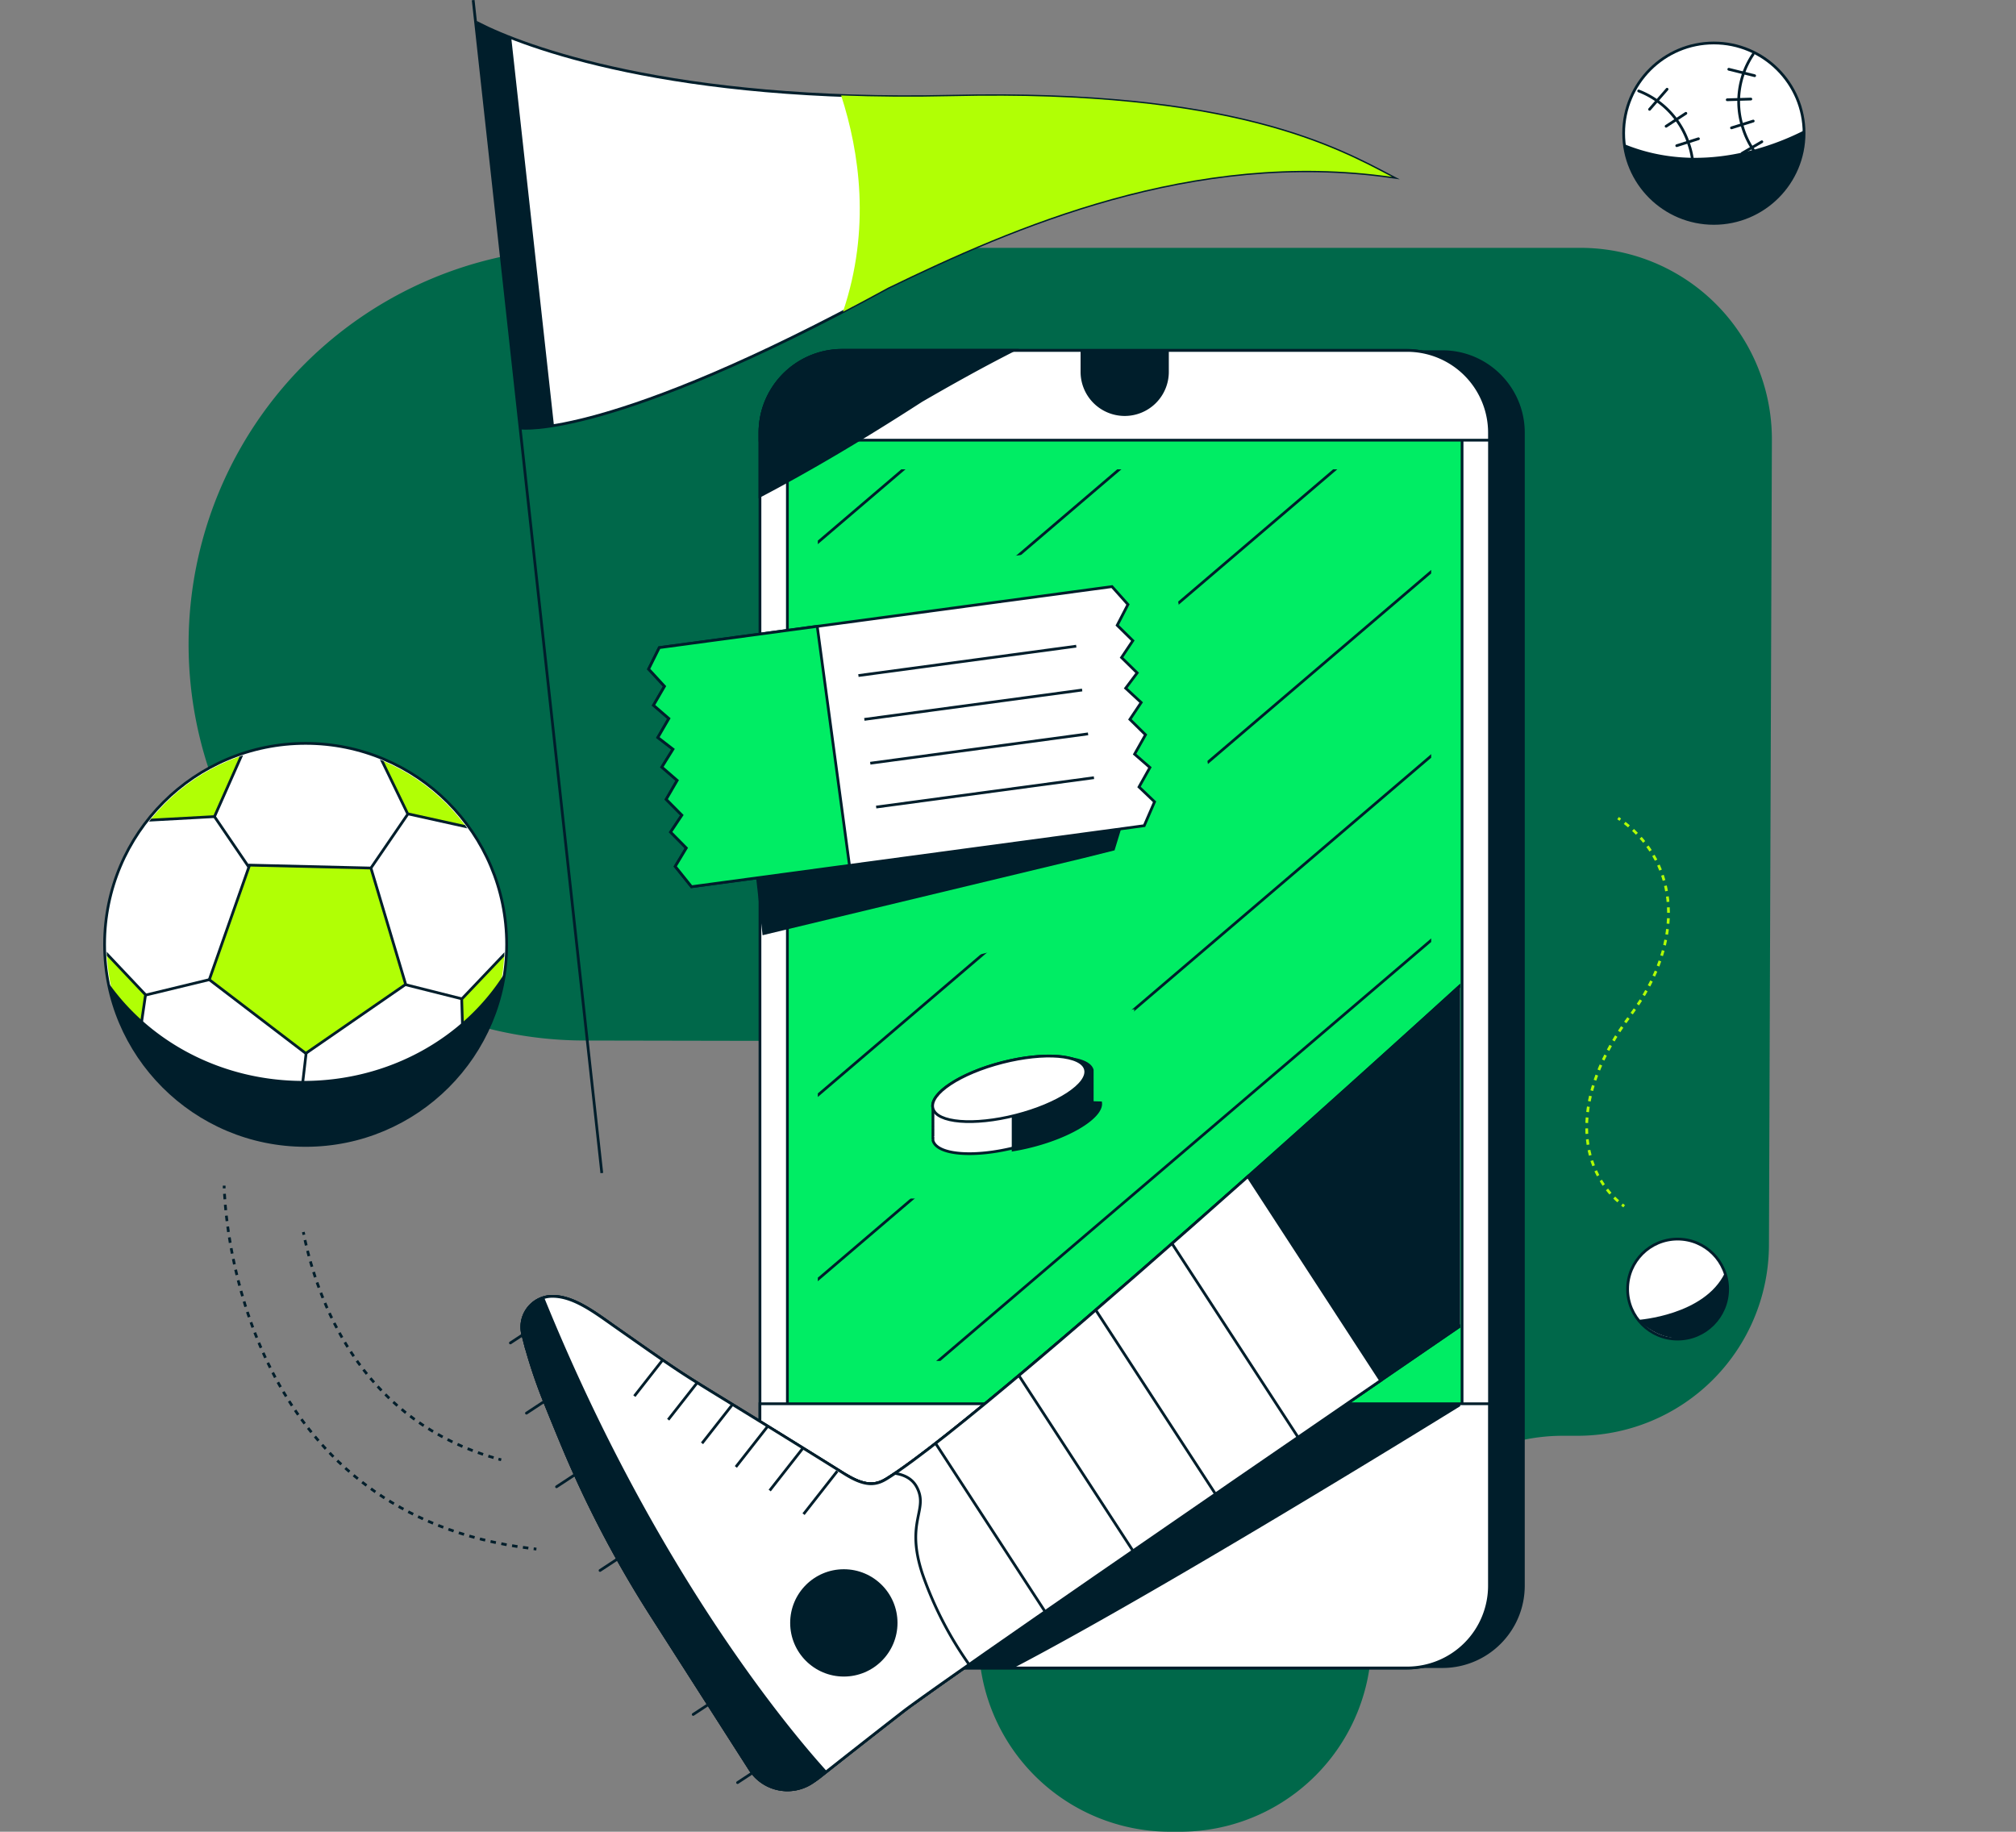 <svg xmlns="http://www.w3.org/2000/svg" xmlns:xlink="http://www.w3.org/1999/xlink" viewBox="0 0 735.24 668.08"><rect x="0" y="0" width="735.24" height="668.08" fill="#808080" stroke="none"/><defs><style>.cls-1,.cls-14,.cls-19,.cls-20,.cls-21,.cls-22,.cls-9{fill:none;}.cls-2{isolation:isolate;}.cls-3{fill:#00684a;}.cls-12,.cls-4{fill:#001e2b;}.cls-11,.cls-12,.cls-14,.cls-16,.cls-17,.cls-19,.cls-20,.cls-4,.cls-5,.cls-9{stroke:#001e2b;}.cls-12,.cls-16,.cls-17,.cls-19,.cls-20,.cls-21,.cls-22,.cls-4,.cls-5,.cls-9{stroke-miterlimit:10;}.cls-4{stroke-width:0;}.cls-11,.cls-5,.cls-8{fill:#fff;}.cls-17,.cls-6{fill:#00ed64;}.cls-7{clip-path:url(#clip-path);}.cls-10{clip-path:url(#clip-path-3);}.cls-11,.cls-14{stroke-linecap:round;stroke-linejoin:round;}.cls-13{clip-path:url(#clip-path-4);}.cls-15{clip-path:url(#clip-path-5);}.cls-16,.cls-18{fill:#b1ff05;}.cls-18{mix-blend-mode:multiply;}.cls-19{stroke-dasharray:2 2;}.cls-20{stroke-dasharray:2.01 2.01;}.cls-21,.cls-22{stroke:#b1ff05;}.cls-22{stroke-dasharray:1.99 1.99;}</style><clipPath id="clip-path" transform="translate(37.63)"><rect class="cls-1" x="260.63" y="171.19" width="223.7" height="325.18"/></clipPath><clipPath id="clip-path-3" transform="translate(37.63)"><path class="cls-1" d="M464.82,609.64l-228.7,71.62C219.52,681.26,114,578.32,114,561.73L228.81,159.05A30.06,30.06,0,0,1,258.86,129h206a30.05,30.05,0,0,1,30.05,30.05V579.59A30,30,0,0,1,464.82,609.64Z"/></clipPath><clipPath id="clip-path-4" transform="translate(37.63)"><path class="cls-1" d="M296.24,620.93c20.94-15.17,99.49-69.27,169.65-117.41l-48.41-74.4c-52.38,46.56-110.7,97-131.64,110.17-3.78,2.36-7.4,2.89-13.95-.81C276.21,553.37,287.61,592.47,296.24,620.93Z"/></clipPath><clipPath id="clip-path-5" transform="translate(37.63)"><circle class="cls-1" cx="73.82" cy="344.39" r="72.57"/></clipPath></defs><g class="cls-2"><g id="Layer_2" data-name="Layer 2"><g id="Layer_1-2" data-name="Layer 1"><path class="cls-3" d="M608.58,160.46l-1.07,293.66a69.81,69.81,0,0,1-70.06,69.55h-4.84a69.81,69.81,0,0,0-70.06,70.57l0,3.28a69.81,69.81,0,0,1-69.81,70.57h-3.65a69.82,69.82,0,0,1-69.81-70.19l.81-148.06a69.81,69.81,0,0,0-69.68-70.19l-75-.14A144.55,144.55,0,0,1,31.15,235h0A144.55,144.55,0,0,1,175.7,90.4H538.77A69.81,69.81,0,0,1,608.58,160.46Z" transform="translate(37.63)"/><path class="cls-4" d="M511.59,138.71a30.18,30.18,0,0,0-6.39-5.81,29.88,29.88,0,0,0-16.8-5.13h-206a30,30,0,0,0-30.05,30.05V578.36a30.05,30.05,0,0,0,30.05,30h206a30,30,0,0,0,23.19-10.93,30,30,0,0,0,5.92-11.61c.12-.48.23-1,.33-1.45a30.23,30.23,0,0,0,.61-6.06h0V157.82h0A29.89,29.89,0,0,0,511.59,138.71Z" transform="translate(37.63)"/><circle class="cls-5" cx="611.83" cy="470.17" r="18.24"/><path class="cls-4" d="M559.83,481.4s24.17-1.62,31.62-17.15c2.47,6.1.87,18.18-9.07,22.22S564.93,486.26,559.83,481.4Z" transform="translate(37.63)"/><rect class="cls-6" x="277.16" y="127.77" width="266.06" height="480.64" rx="30.05"/><rect class="cls-6" x="277.16" y="127.77" width="266.06" height="480.64" rx="30.05"/><rect class="cls-6" x="287.16" y="137.77" width="246.06" height="460.64" rx="20.05"/><rect class="cls-6" x="287.16" y="137.77" width="246.06" height="460.64" rx="20.05"/><g class="cls-7"><line class="cls-6" x1="78.8" y1="317.94" x2="433.47" y2="15.21"/><line class="cls-6" x1="78.8" y1="317.94" x2="433.47" y2="15.21"/><line class="cls-6" x1="115.05" y1="354.2" x2="469.73" y2="51.47"/><line class="cls-6" x1="115.05" y1="354.2" x2="469.73" y2="51.47"/><line class="cls-6" x1="151.31" y1="390.46" x2="505.99" y2="87.73"/><line class="cls-6" x1="151.31" y1="390.46" x2="505.99" y2="87.73"/><line class="cls-6" x1="187.57" y1="426.72" x2="542.24" y2="123.99"/><line class="cls-6" x1="187.57" y1="426.72" x2="542.24" y2="123.99"/><line class="cls-6" x1="223.83" y1="462.98" x2="578.5" y2="160.25"/><line class="cls-6" x1="223.83" y1="462.98" x2="578.5" y2="160.25"/><line class="cls-6" x1="260.09" y1="499.24" x2="614.76" y2="196.5"/><line class="cls-6" x1="260.09" y1="499.24" x2="614.76" y2="196.5"/><line class="cls-6" x1="296.35" y1="535.5" x2="651.02" y2="232.76"/><line class="cls-6" x1="296.35" y1="535.5" x2="651.02" y2="232.76"/><line class="cls-6" x1="332.61" y1="571.76" x2="687.28" y2="269.02"/><line class="cls-6" x1="332.61" y1="571.76" x2="687.28" y2="269.02"/><line class="cls-6" x1="368.87" y1="608.02" x2="723.54" y2="305.28"/><line class="cls-6" x1="368.87" y1="608.02" x2="723.54" y2="305.28"/></g><path class="cls-6" d="M239.52,578.36a30.05,30.05,0,0,0,30,30h206a30,30,0,0,0,30.05-30V512H239.52Z" transform="translate(37.63)"/><path class="cls-6" d="M239.52,578.36a30.05,30.05,0,0,0,30,30h206a30,30,0,0,0,30.05-30V512H239.52Z" transform="translate(37.63)"/><path class="cls-6" d="M505.58,157.82a30,30,0,0,0-30.05-30h-206a30.05,30.05,0,0,0-30,30.05v2.68H505.58Z" transform="translate(37.63)"/><path class="cls-6" d="M505.58,157.82a30,30,0,0,0-30.05-30h-206a30.05,30.05,0,0,0-30,30.05v2.68H505.58Z" transform="translate(37.63)"/><path class="cls-6" d="M372.55,151.71h0a16.08,16.08,0,0,0,16.09-16.08v-7.86H356.46v7.86A16.09,16.09,0,0,0,372.55,151.71Z" transform="translate(37.63)"/><rect class="cls-8" x="277.16" y="127.77" width="266.06" height="480.64" rx="30.05"/><rect class="cls-9" x="277.16" y="127.77" width="266.06" height="480.64" rx="30.05"/><rect class="cls-6" x="287.16" y="137.77" width="246.06" height="460.64" rx="20.05"/><rect class="cls-9" x="287.16" y="137.77" width="246.06" height="460.64" rx="20.05"/><g class="cls-7"><line class="cls-8" x1="78.8" y1="317.94" x2="433.47" y2="15.21"/><line class="cls-9" x1="78.8" y1="317.94" x2="433.47" y2="15.21"/><line class="cls-8" x1="115.05" y1="354.2" x2="469.73" y2="51.47"/><line class="cls-9" x1="115.05" y1="354.2" x2="469.73" y2="51.47"/><line class="cls-8" x1="151.31" y1="390.46" x2="505.99" y2="87.73"/><line class="cls-9" x1="151.31" y1="390.46" x2="505.99" y2="87.73"/><line class="cls-8" x1="187.57" y1="426.72" x2="542.24" y2="123.99"/><line class="cls-9" x1="187.57" y1="426.72" x2="542.24" y2="123.99"/><line class="cls-8" x1="223.83" y1="462.98" x2="578.5" y2="160.25"/><line class="cls-9" x1="223.83" y1="462.98" x2="578.5" y2="160.25"/><line class="cls-8" x1="260.09" y1="499.24" x2="614.76" y2="196.5"/><line class="cls-9" x1="260.09" y1="499.24" x2="614.76" y2="196.5"/><line class="cls-8" x1="296.35" y1="535.5" x2="651.02" y2="232.76"/><line class="cls-9" x1="296.35" y1="535.5" x2="651.02" y2="232.76"/><line class="cls-8" x1="332.61" y1="571.76" x2="687.28" y2="269.02"/><line class="cls-9" x1="332.61" y1="571.76" x2="687.28" y2="269.02"/><line class="cls-8" x1="368.87" y1="608.02" x2="723.54" y2="305.28"/><line class="cls-9" x1="368.87" y1="608.02" x2="723.54" y2="305.28"/></g><path class="cls-8" d="M239.52,578.36a30.05,30.05,0,0,0,30,30h206a30,30,0,0,0,30.05-30V512H239.52Z" transform="translate(37.63)"/><path class="cls-9" d="M239.52,578.36a30.05,30.05,0,0,0,30,30h206a30,30,0,0,0,30.05-30V512H239.52Z" transform="translate(37.63)"/><path class="cls-8" d="M505.58,157.82a30,30,0,0,0-30.05-30h-206a30.05,30.05,0,0,0-30,30.05v2.68H505.58Z" transform="translate(37.63)"/><path class="cls-9" d="M505.58,157.82a30,30,0,0,0-30.05-30h-206a30.05,30.05,0,0,0-30,30.05v2.68H505.58Z" transform="translate(37.63)"/><path class="cls-4" d="M372.55,151.71h0a16.08,16.08,0,0,0,16.09-16.08v-7.86H356.46v7.86A16.09,16.09,0,0,0,372.55,151.71Z" transform="translate(37.63)"/><path class="cls-6" d="M386.61,195.56c2.74,3.82,21,110,21,110L359.19,338s-94.84,25.14-93.88,21.32-4.68-147.09-4.68-147.09Z" transform="translate(37.63)"/><g class="cls-10"><line class="cls-11" x1="264.53" y1="617.6" x2="252.81" y2="625.31"/><line class="cls-11" x1="280.71" y1="642.46" x2="268.99" y2="650.17"/><line class="cls-11" x1="230.55" y1="565.09" x2="218.83" y2="572.8"/><line class="cls-11" x1="214.69" y1="534.56" x2="202.97" y2="542.27"/><path class="cls-4" d="M496.33,512h-159c-20.68,17.32-37.73,30.85-47.17,36.77-4.08,2.56-8,3-15.56-1.76-15.85-9.9-26.91-16.73-35-21.73v53.13a30.05,30.05,0,0,0,30,30h62.35C388.64,578.8,496.33,512,496.33,512Z" transform="translate(37.63)"/><line class="cls-11" x1="203.72" y1="507.71" x2="192" y2="515.42"/><line class="cls-11" x1="197.86" y1="482.1" x2="186.14" y2="489.81"/><path class="cls-5" d="M668.42,282.67,529,333a44.61,44.61,0,0,0-15.34,9.39s-186.56,171-227.84,196.92c-4.07,2.55-8,3-15.56-1.77-67.24-42-48.54-29-84.17-54C178.32,478,170.76,472.4,163,472.84a11.19,11.19,0,0,0-9.94,14l.39,1.5a189.18,189.18,0,0,0,7.82,23.57c2.43,6,4.66,11.47,6.9,16.8a401.24,401.24,0,0,0,31.77,60.42l35.92,56.16A16.23,16.23,0,0,0,258,650.44a41,41,0,0,0,3.75-2.66c4.27-3.38,16.32-12.9,30.24-23.72C312,608.52,586.8,420.71,586.8,420.71L697,398.09C688,358.46,673.33,295.84,668.42,282.67Z" transform="translate(37.63)"/><path class="cls-12" d="M668.42,282.67,529,333a44.61,44.61,0,0,0-15.34,9.39s-186.56,171-227.84,196.92c-4.07,2.55-8,3-15.56-1.77-67.24-42-48.54-29-84.17-54C178.32,478,170.76,472.4,163,472.84a11.19,11.19,0,0,0-9.94,14l.39,1.5a189.18,189.18,0,0,0,7.82,23.57c2.43,6,4.66,11.47,6.9,16.8a401.24,401.24,0,0,0,31.77,60.42l35.92,56.16A16.23,16.23,0,0,0,258,650.44a41,41,0,0,0,3.75-2.66c4.27-3.38,16.32-12.9,30.24-23.72C312,608.52,586.8,420.71,586.8,420.71L697,398.09C688,358.46,673.33,295.84,668.42,282.67Z" transform="translate(37.63)"/><path class="cls-5" d="M296.24,620.93c20.94-15.17,99.49-69.27,169.65-117.41l-48.41-74.4c-52.38,46.56-110.7,97-131.64,110.17-3.78,2.36-7.4,2.89-13.95-.81C276.21,553.37,287.61,592.47,296.24,620.93Z" transform="translate(37.63)"/><path class="cls-5" d="M315.8,607.09a132.21,132.21,0,0,1-17-33c-6.45-19.38,2.46-23.38-2.15-31.82-1.68-3.08-4.71-4.42-7.87-4.89-1,.7-2,1.34-2.92,1.91-4.07,2.55-8,3-15.56-1.77-67.24-42-48.54-29-84.17-54C178.32,478,170.76,472.4,163,472.84a11.19,11.19,0,0,0-9.94,14l.39,1.5a189.18,189.18,0,0,0,7.82,23.57c2.43,6,4.66,11.47,6.9,16.8a401.24,401.24,0,0,0,31.77,60.42l35.92,56.16A16.23,16.23,0,0,0,258,650.44a41,41,0,0,0,3.75-2.66c4.27-3.38,16.32-12.9,30.24-23.72C295,621.77,303.46,615.72,315.8,607.09Z" transform="translate(37.63)"/><circle class="cls-4" cx="307.75" cy="591.92" r="19.57"/><path class="cls-1" d="M513.68,342.37l-196.82,184,29.51,57.75L586.8,420.71,697,398.09c-9-39.63-23.67-102.25-28.58-115.42L529,333A44.61,44.61,0,0,0,513.68,342.37Z" transform="translate(37.63)"/><path class="cls-4" d="M160.81,473.2a11.26,11.26,0,0,0-7.8,13.64l.39,1.5a189.18,189.18,0,0,0,7.82,23.57c2.43,6,4.66,11.47,6.9,16.8a401.24,401.24,0,0,0,31.77,60.42l35.92,56.16A16.23,16.23,0,0,0,258,650.44a41,41,0,0,0,3.75-2.66l2.19-1.72C251.15,631.94,201.49,573.43,160.81,473.2Z" transform="translate(37.63)"/><line class="cls-9" x1="305.36" y1="536.57" x2="293.06" y2="552.25"/><line class="cls-9" x1="293.01" y1="527.96" x2="280.71" y2="543.64"/><line class="cls-9" x1="280.02" y1="520.17" x2="268.37" y2="535.03"/><line class="cls-9" x1="267.13" y1="512.27" x2="256.03" y2="526.42"/><line class="cls-9" x1="254.26" y1="504.33" x2="243.69" y2="517.81"/><line class="cls-9" x1="241.66" y1="496.04" x2="231.35" y2="509.2"/><g class="cls-13"><line class="cls-9" x1="482.23" y1="537.77" x2="417.88" y2="438.87"/><line class="cls-9" x1="455.69" y1="563.97" x2="391.34" y2="465.08"/><line class="cls-9" x1="429.16" y1="590.17" x2="364.81" y2="491.28"/><line class="cls-9" x1="395.09" y1="609.24" x2="330.74" y2="510.34"/></g></g><circle class="cls-11" cx="625.05" cy="48.58" r="32.9"/><path class="cls-4" d="M554.77,52.58a32.9,32.9,0,0,0,65.53-5C610.18,52.75,582.93,64.1,554.77,52.58Z" transform="translate(37.63)"/><line class="cls-14" x1="607.99" y1="32.54" x2="601.6" y2="39.88"/><line class="cls-14" x1="614.84" y1="41.33" x2="607.63" y2="46.05"/><line class="cls-14" x1="619.43" y1="50.61" x2="611.51" y2="53.13"/><line class="cls-14" x1="621.57" y1="60.42" x2="613.27" y2="61.11"/><line class="cls-14" x1="620.94" y1="70.81" x2="612.08" y2="70.32"/><path class="cls-14" d="M560,33.17a30.91,30.91,0,0,1,18.34,19.55,30,30,0,0,1-2.52,24.64" transform="translate(37.63)"/><line class="cls-14" x1="630.49" y1="25.26" x2="639.93" y2="27.61"/><line class="cls-14" x1="629.92" y1="36.39" x2="638.54" y2="36.13"/><line class="cls-14" x1="631.48" y1="46.63" x2="639.41" y2="44.15"/><line class="cls-14" x1="635.36" y1="55.89" x2="642.55" y2="51.7"/><line class="cls-14" x1="641.84" y1="64.04" x2="648.81" y2="58.56"/><path class="cls-14" d="M601.72,19.83a30.87,30.87,0,0,0-3.81,26.54,30,30,0,0,0,16.2,18.73" transform="translate(37.63)"/><circle class="cls-5" cx="111.46" cy="344.45" r="73.32"/><g class="cls-15"><line class="cls-14" x1="108.36" y1="412.34" x2="112.51" y2="376.73"/><line class="cls-14" x1="51.64" y1="363.29" x2="88.53" y2="354.35"/><line class="cls-14" x1="175.78" y1="366.15" x2="137.87" y2="356.62"/><line class="cls-14" x1="149.62" y1="295.63" x2="128.96" y2="325.84"/><line class="cls-14" x1="95.07" y1="322.61" x2="73.65" y2="291.13"/><polygon class="cls-16" points="134.66 444.78 88.74 452.57 77.77 418.47 109.29 405.2 139.37 417.62 134.66 444.78"/><polygon class="cls-16" points="48.6 393.6 15.13 392.79 0.64 353.6 33.1 341.69 53.08 362.83 48.6 393.6"/><polygon class="cls-16" points="196.41 402.14 219.97 361.96 191.97 339.62 168.39 364.39 169.35 396.92 196.41 402.14"/><polygon class="cls-16" points="179.04 303.53 190.15 271.95 158.63 244.51 135.99 270.65 148.69 296.82 179.04 303.53"/><polygon class="cls-16" points="78.22 297.84 46.51 299.58 37.63 268.51 65.18 249.49 91.09 268.8 78.22 297.84"/><polygon class="cls-16" points="91.02 315.54 76.33 357.31 111.52 384.19 147.95 359.03 135.28 316.6 91.02 315.54"/></g><path class="cls-4" d="M73,394.25c-29.88,0-56.12-14.36-71.22-36A73.31,73.31,0,0,0,146.37,355C131.69,378.46,104.36,394.25,73,394.25Z" transform="translate(37.63)"/><polygon class="cls-4" points="406.48 310.15 409.25 301.08 403.01 296.33 406.19 288.83 400.08 284.61 403.26 277.13 396.98 272.2 400.38 265.63 394.19 261.06 397.73 255.05 391.44 250.11 394.85 243.54 388.56 238.61 391.62 230.62 385.11 224.8 374 227.58 268.25 252.88 278.11 341.11 395.37 312.93 406.48 310.15"/><polygon class="cls-5" points="407.45 228.06 411.37 220.47 405.55 213.95 394.2 215.48 251.79 234.68 240.45 236.21 236.56 244.03 242.35 250.32 238.34 257.23 243.93 262.07 239.92 268.99 245.44 273.26 241.38 279.79 246.97 284.64 242.96 291.55 248.68 297.32 244.57 303.49 250.3 309.29 246.26 316.01 252.2 323.41 263.55 321.88 405.96 302.69 417.3 301.15 421.07 292.44 415.4 287.03 419.38 279.93 413.79 275.06 417.77 267.99 412.08 262.38 416.19 256.23 410.54 251.01 414.73 245.42 409.03 239.82 413.15 233.67 407.45 228.06"/><polygon class="cls-17" points="298.05 228.44 251.79 234.68 240.45 236.21 236.56 244.03 242.35 250.32 238.34 257.23 243.93 262.07 239.92 268.99 245.44 273.26 241.38 279.79 246.97 284.64 242.96 291.55 248.68 297.32 244.57 303.49 250.3 309.29 246.26 316.01 252.2 323.41 263.55 321.88 309.81 315.64 298.05 228.44"/><line class="cls-9" x1="392.51" y1="235.68" x2="313.07" y2="246.39"/><line class="cls-9" x1="394.66" y1="251.67" x2="315.23" y2="262.38"/><line class="cls-9" x1="396.82" y1="267.66" x2="317.39" y2="278.37"/><line class="cls-9" x1="398.97" y1="283.65" x2="319.54" y2="294.36"/><path class="cls-5" d="M136.81,8.5l15.66,147.63s32.28,4.28,133.87-51.27C331.44,83,397.43,54.07,470.06,64.51c-19.94-10.44-57.92-31.8-160.46-29.43S153.42,17,136.81,8.5Z" transform="translate(37.63)"/><path class="cls-18" d="M269.81,113.7c5.3-2.77,10.8-5.7,16.53-8.84C331.44,83,397.43,54.07,470.06,64.51c-19.94-10.44-57.92-31.8-160.46-29.43-14.44.33-27.92.22-40.46-.26C275.8,55.36,280,83.55,269.81,113.7Z" transform="translate(37.63)"/><path class="cls-4" d="M148.83,13.82c-5.16-2-9.93-4.19-12.81-5.67l16.45,148s3.54.47,11.93-.91Z" transform="translate(37.63)"/><line class="cls-5" x1="172.57" y1="0.05" x2="219.48" y2="427.85"/><polygon class="cls-6" points="398.97 437.14 321.51 437.14 321.51 383.46 413.74 368.09 398.97 437.14"/><path class="cls-5" d="M358.26,390.08s0-.05,0-.06c-1.36-5.32-14.91-6.44-30.28-2.52s-26.72,11.41-25.36,16.72c0,0,0,0,0,.06s0,0,0,.06,0,0,0,.05,0,0,0,.06,0,0,0,.06,0,0,0,.06,0,0,0,.05a.13.13,0,0,0,0,.06.14.14,0,0,0,0,.06.13.13,0,0,0,0,.06.08.08,0,0,0,0,.05s0,0,0,.06a.14.14,0,0,0,0,.06.13.13,0,0,0,0,.06.14.14,0,0,0,0,.06v.06l0,.05v.06l0,.06v.06l0,.05v.06l0,.06v.06l0,.05v.06l0,.06v.06a.14.14,0,0,1,0,.06.13.13,0,0,1,0,.06.08.08,0,0,1,0,.05.13.13,0,0,1,0,.06.14.14,0,0,1,0,.06.13.13,0,0,1,0,.06s0,0,0,.05,0,0,0,.06,0,0,0,.06,0,0,0,.06,0,0,0,.05,0,0,0,.06,0,0,0,.06,0,0,0,.06,0,0,0,.05,0,.05,0,.06,0,0,0,.06,0,0,0,.06,0,0,0,.06,0,0,0,.06,0,0,0,.05a.13.13,0,0,0,0,.06.14.14,0,0,0,0,.06.13.13,0,0,0,0,.06s0,0,0,0a.13.13,0,0,0,0,.06.14.14,0,0,0,0,.06v.06l0,.05v.06l0,.06v.06l0,.06v.06l0,.05v.06l0,.06V408l0,0v.06l0,.06v.06s0,0,0,.05a.13.13,0,0,1,0,.06.14.14,0,0,1,0,.06.13.13,0,0,1,0,.06.14.14,0,0,1,0,.06s0,0,0,.06a.08.08,0,0,1,0,.05s0,0,0,.06,0,0,0,.06,0,0,0,.06,0,0,0,0,0,0,0,.06,0,0,0,.06,0,0,0,.06,0,0,0,.05,0,0,0,.06,0,0,0,.06,0,0,0,.06,0,0,0,.05,0,0,0,.06a.14.14,0,0,0,0,.06.13.13,0,0,0,0,.06.14.14,0,0,0,0,.06.13.13,0,0,0,0,.06s0,0,0,0a.13.13,0,0,0,0,.06.14.14,0,0,0,0,.06v.06l0,.05V410l0,.06v.06l0,.05v.06l0,.06v.06l0,.06v0l0,.06v.06l0,.06v.06s0,0,0,.05a.13.13,0,0,1,0,.06.14.14,0,0,1,0,.06.13.13,0,0,1,0,.06s0,0,0,.05a.13.13,0,0,1,0,.06.14.14,0,0,1,0,.06s0,0,0,.06,0,0,0,0,0,0,0,.06,0,0,0,.06,0,0,0,.06,0,0,0,.06,0,0,0,.06,0,0,0,.05,0,0,0,.06,0,0,0,.06,0,0,0,.06,0,0,0,.05a.13.13,0,0,0,0,.06.14.14,0,0,0,0,.06.13.13,0,0,0,0,.06s0,0,0,0a.13.13,0,0,0,0,.06.14.14,0,0,0,0,.06.13.13,0,0,0,0,.06.08.08,0,0,0,0,.05v.06l0,.06v.06l0,.06v.06l0,.05v.06l0,.06v.06l0,.05v.06l0,.06V413l0,.05v.06a.14.14,0,0,1,0,.06.13.13,0,0,1,0,.06.14.14,0,0,1,0,.06.13.13,0,0,1,0,.06.08.08,0,0,1,0,.05s0,0,0,.06,0,0,0,.06,0,0,0,.06,0,0,0,.05,0,0,0,.06,0,0,0,.06,0,0,0,.06,0,0,0,.05,0,0,0,.06,0,0,0,.06,0,0,0,.06,0,0,0,.05,0,0,0,.06a.14.14,0,0,0,0,.06.13.13,0,0,0,0,.06.14.14,0,0,0,0,.06.13.13,0,0,0,0,.06s0,0,0,.05a.13.13,0,0,0,0,.06.14.14,0,0,0,0,.06.13.13,0,0,0,0,.06s0,0,0,.05v.06l0,.06v.06l0,.05V415l0,.06v.06l0,.06v.06l0,.05v.06l0,.06v.06s0,0,0,.05a.13.13,0,0,1,0,.06.14.14,0,0,1,0,.06.13.13,0,0,1,0,.06s0,0,0,.05a.13.13,0,0,1,0,.06.14.14,0,0,1,0,.06s0,0,0,.06c1.36,5.31,14.91,6.44,30.28,2.51s26.72-11.41,25.36-16.72c0,0,0,0,0-.05s0,0,0-.06,0,0,0-.06,0,0,0-.06,0,0,0,0a.13.13,0,0,0,0-.06.14.14,0,0,0,0-.06.13.13,0,0,0,0-.06.08.08,0,0,0,0-.05s0-.05,0-.06a.14.14,0,0,0,0-.06.13.13,0,0,0,0-.06.14.14,0,0,0,0-.06v-.06l0-.05v-.06l0-.06v-.06l0,0v-.06l0-.06v-.06l0-.05v-.06l0-.06v-.06a.14.14,0,0,1,0-.06s0,0,0-.06a.08.08,0,0,1,0-.05.13.13,0,0,1,0-.06.14.14,0,0,1,0-.06.13.13,0,0,1,0-.06s0,0,0,0,0,0,0-.06,0,0,0-.06,0,0,0-.06,0,0,0-.05,0,0,0-.06,0,0,0-.06,0,0,0-.06,0,0,0-.05,0-.05,0-.06,0,0,0-.06,0,0,0-.06,0,0,0-.06,0,0,0-.06,0,0,0,0a.13.13,0,0,0,0-.06.14.14,0,0,0,0-.06.13.13,0,0,0,0-.06s0,0,0-.05a.13.13,0,0,0,0-.06.14.14,0,0,0,0-.06v-.06l0-.05v-.06l0-.06v-.06l0-.06v-.06l0-.05v-.06l0-.06V398l0-.05v-.06l0-.06v-.06s0,0,0-.05a.13.13,0,0,1,0-.06.14.14,0,0,1,0-.06.13.13,0,0,1,0-.06l0,0a.13.13,0,0,1,0-.06.14.14,0,0,1,0-.06s0,0,0-.06,0,0,0-.06,0,0,0-.06,0,0,0-.05,0,0,0-.06,0,0,0-.06,0,0,0-.06,0,0,0-.05,0,0,0-.06,0,0,0-.06,0,0,0-.06,0,0,0-.05a.13.13,0,0,0,0-.06.14.14,0,0,0,0-.06.13.13,0,0,0,0-.06.14.14,0,0,0,0-.06.15.15,0,0,0,0-.06l0-.05a.13.13,0,0,0,0-.06.14.14,0,0,0,0-.06v-.06l0-.05V396l0-.06v-.06l0-.05v-.06l0-.06v-.06l0-.05v-.06l0-.06v-.06l0-.06v-.06s0,0,0-.05a.13.13,0,0,1,0-.06.14.14,0,0,1,0-.06.13.13,0,0,1,0-.06s0,0,0-.05,0,0,0-.06,0,0,0-.06,0,0,0-.06,0,0,0-.05,0,0,0-.06,0,0,0-.06,0,0,0-.06,0,0,0-.06,0,0,0-.05,0,0,0-.06,0,0,0-.06,0,0,0-.06,0,0,0-.06,0,0,0-.05a.13.13,0,0,0,0-.06.14.14,0,0,0,0-.06.13.13,0,0,0,0-.06s0,0,0-.05a.13.13,0,0,0,0-.06.14.14,0,0,0,0-.06.13.13,0,0,0,0-.06.08.08,0,0,0,0-.05v-.06l0-.06v-.06l0-.06v-.06l0-.05v-.06l0-.06v-.06l0-.05v-.06l0-.06V393l0,0v-.06a.14.14,0,0,1,0-.06.13.13,0,0,1,0-.06.14.14,0,0,1,0-.06s0,0,0-.06a.08.08,0,0,1,0-.05s0,0,0-.06,0,0,0-.06,0,0,0-.06,0,0,0-.05,0,0,0-.06,0,0,0-.06,0,0,0-.06,0,0,0,0,0,0,0-.06,0,0,0-.06,0,0,0-.06,0,0,0-.05,0-.05,0-.06a.14.14,0,0,0,0-.06.13.13,0,0,0,0-.06.14.14,0,0,0,0-.06.13.13,0,0,0,0-.06s0,0,0-.05a.13.13,0,0,0,0-.06.14.14,0,0,0,0-.06.13.13,0,0,0,0-.06s0,0,0,0v-.06l0-.06v-.06l0-.05v-.06l0-.06v-.06l0-.06v-.06l0-.05v-.06l0-.06v-.06s0,0,0,0a.13.13,0,0,1,0-.06.14.14,0,0,1,0-.06.13.13,0,0,1,0-.06s0,0,0-.05a.13.13,0,0,1,0-.06.14.14,0,0,1,0-.06s0,0,0-.06S358.26,390.09,358.26,390.08Z" transform="translate(37.63)"/><path class="cls-4" d="M361.21,401.64s0,0,0-.06,0,0,0-.06,0,0,0-.06,0,0,0,0a.13.13,0,0,0,0-.06.14.14,0,0,0,0-.06.13.13,0,0,0,0-.06.08.08,0,0,0,0-.05s0-.05,0-.06a.14.14,0,0,0,0-.06V401l0-.06v-.06l0-.05v-.06l0-.06v-.06l0,0v-.06l0-.06v-.06l0-.05v-.06l0-.06v-.06a.14.14,0,0,1,0-.06s0,0,0-.06a.08.08,0,0,1,0-.05.13.13,0,0,1,0-.06.14.14,0,0,1,0-.06.13.13,0,0,1,0-.06s0,0,0,0,0,0,0-.06,0,0,0-.06,0,0,0-.06,0,0,0-.05,0,0,0-.06,0,0,0-.06,0,0,0-.06,0,0,0-.05,0-.05,0-.06,0,0,0-.06,0,0,0-.06,0,0,0-.06,0,0,0-.06,0,0,0,0a.13.13,0,0,0,0-.06.14.14,0,0,0,0-.06.13.13,0,0,0,0-.06s0,0,0-.05a.13.13,0,0,0,0-.06.14.14,0,0,0,0-.06v-.06l0-.05v-.06l0-.06v-.06l0-.06v-.06l0-.05v-.06l0-.06V398l0-.05v-.06l0-.06v-.06s0,0,0-.05a.13.13,0,0,1,0-.06.14.14,0,0,1,0-.06.13.13,0,0,1,0-.06l0,0a.13.13,0,0,1,0-.06.14.14,0,0,1,0-.06s0,0,0-.06,0,0,0-.06,0,0,0-.06,0,0,0-.05,0,0,0-.06,0,0,0-.06,0,0,0-.06,0,0,0-.05,0,0,0-.06,0,0,0-.06,0,0,0-.06,0,0,0-.05a.13.13,0,0,0,0-.06.14.14,0,0,0,0-.06.13.13,0,0,0,0-.06.14.14,0,0,0,0-.06s0,0,0-.05a.14.14,0,0,0,0-.06.13.13,0,0,0,0-.06.14.14,0,0,0,0-.06v-.06l0-.05V396l0-.06v-.06l0-.05v-.06l0-.06v-.06l0-.05v-.06l0-.06v-.06l0-.06v-.06s0,0,0-.05a.13.13,0,0,1,0-.06.14.14,0,0,1,0-.06.13.13,0,0,1,0-.06s0,0,0-.05,0,0,0-.06,0,0,0-.06,0,0,0-.06,0,0,0-.05,0,0,0-.06,0,0,0-.06,0,0,0-.06,0,0,0-.06,0,0,0-.06,0,0,0,0,0,0,0-.06,0,0,0-.06,0,0,0-.06,0,0,0-.05a.13.13,0,0,0,0-.06.14.14,0,0,0,0-.06.13.13,0,0,0,0-.06s0,0,0-.05a.13.13,0,0,0,0-.06.14.14,0,0,0,0-.06.13.13,0,0,0,0-.06.08.08,0,0,0,0-.05v-.06l0-.06v-.06l0-.06v-.06l0-.05v-.06l0-.06v-.06l0-.05v-.06l0-.06V393s0,0,0,0a.13.13,0,0,1,0-.06.14.14,0,0,1,0-.06.13.13,0,0,1,0-.06.14.14,0,0,1,0-.06.13.13,0,0,1,0-.06.08.08,0,0,1,0-.05s0,0,0-.06,0,0,0-.06,0,0,0-.06,0,0,0-.05,0,0,0-.06,0,0,0-.06,0,0,0-.06,0,0,0,0,0,0,0-.06,0,0,0-.06,0,0,0-.06,0,0,0-.05,0-.05,0-.06a.14.14,0,0,0,0-.06.13.13,0,0,0,0-.06.14.14,0,0,0,0-.06.13.13,0,0,0,0-.06s0,0,0-.05a.13.13,0,0,0,0-.06.14.14,0,0,0,0-.06.13.13,0,0,0,0-.06s0,0,0,0v-.06l0-.06v-.06l0-.05v-.06l0-.06v-.06l0-.06v-.06l0-.05v-.06l0-.06v-.06s0,0,0,0a.13.13,0,0,1,0-.06.14.14,0,0,1,0-.06.13.13,0,0,1,0-.06s0,0,0-.05a.13.13,0,0,1,0-.06.14.14,0,0,1,0-.06s0,0,0-.06,0,0,0-.05,0,0,0-.06c-1.34-5.27-14.66-6.42-29.85-2.62V420c2.4-.37,4.91-.88,7.47-1.54,15.36-3.92,26.72-11.41,25.36-16.72C361.23,401.67,361.21,401.66,361.21,401.64Z" transform="translate(37.63)"/><ellipse class="cls-5" cx="330.43" cy="397.12" rx="28.71" ry="9.93" transform="translate(-50.33 94.08) rotate(-14.32)"/><path class="cls-9" d="M44.13,432.43s0,.35,0,1" transform="translate(37.63)"/><path class="cls-19" d="M44.24,435.42c1,18.5,11.14,117,111.75,129.34" transform="translate(37.63)"/><path class="cls-9" d="M157,564.88l1,.11" transform="translate(37.63)"/><path class="cls-9" d="M73,449.36l.21,1" transform="translate(37.63)"/><path class="cls-20" d="M73.6,452.29c5.86,26.2,22.48,66.17,69.59,79.6" transform="translate(37.63)"/><path class="cls-9" d="M144.16,532.17l1,.26" transform="translate(37.63)"/><path class="cls-21" d="M552.48,298.4l.82.56" transform="translate(37.63)"/><path class="cls-22" d="M554.9,300.14c19.2,14.77,22.45,42.56,2.28,69.93h0c-22.88,30.42-18.83,56.2-4,68.66" transform="translate(37.63)"/><path class="cls-21" d="M553.91,439.36l.79.61" transform="translate(37.63)"/><path class="cls-12" d="M298.39,146.14c10.12-5.85,21.34-12.18,33.53-18.37H269.57A30,30,0,0,0,244.66,141c-.54.8-1,1.63-1.51,2.48a29.93,29.93,0,0,0-3.63,14.32v23.11C255.77,172.4,275.24,161.11,298.39,146.14Z" transform="translate(37.63)"/></g></g></g></svg>